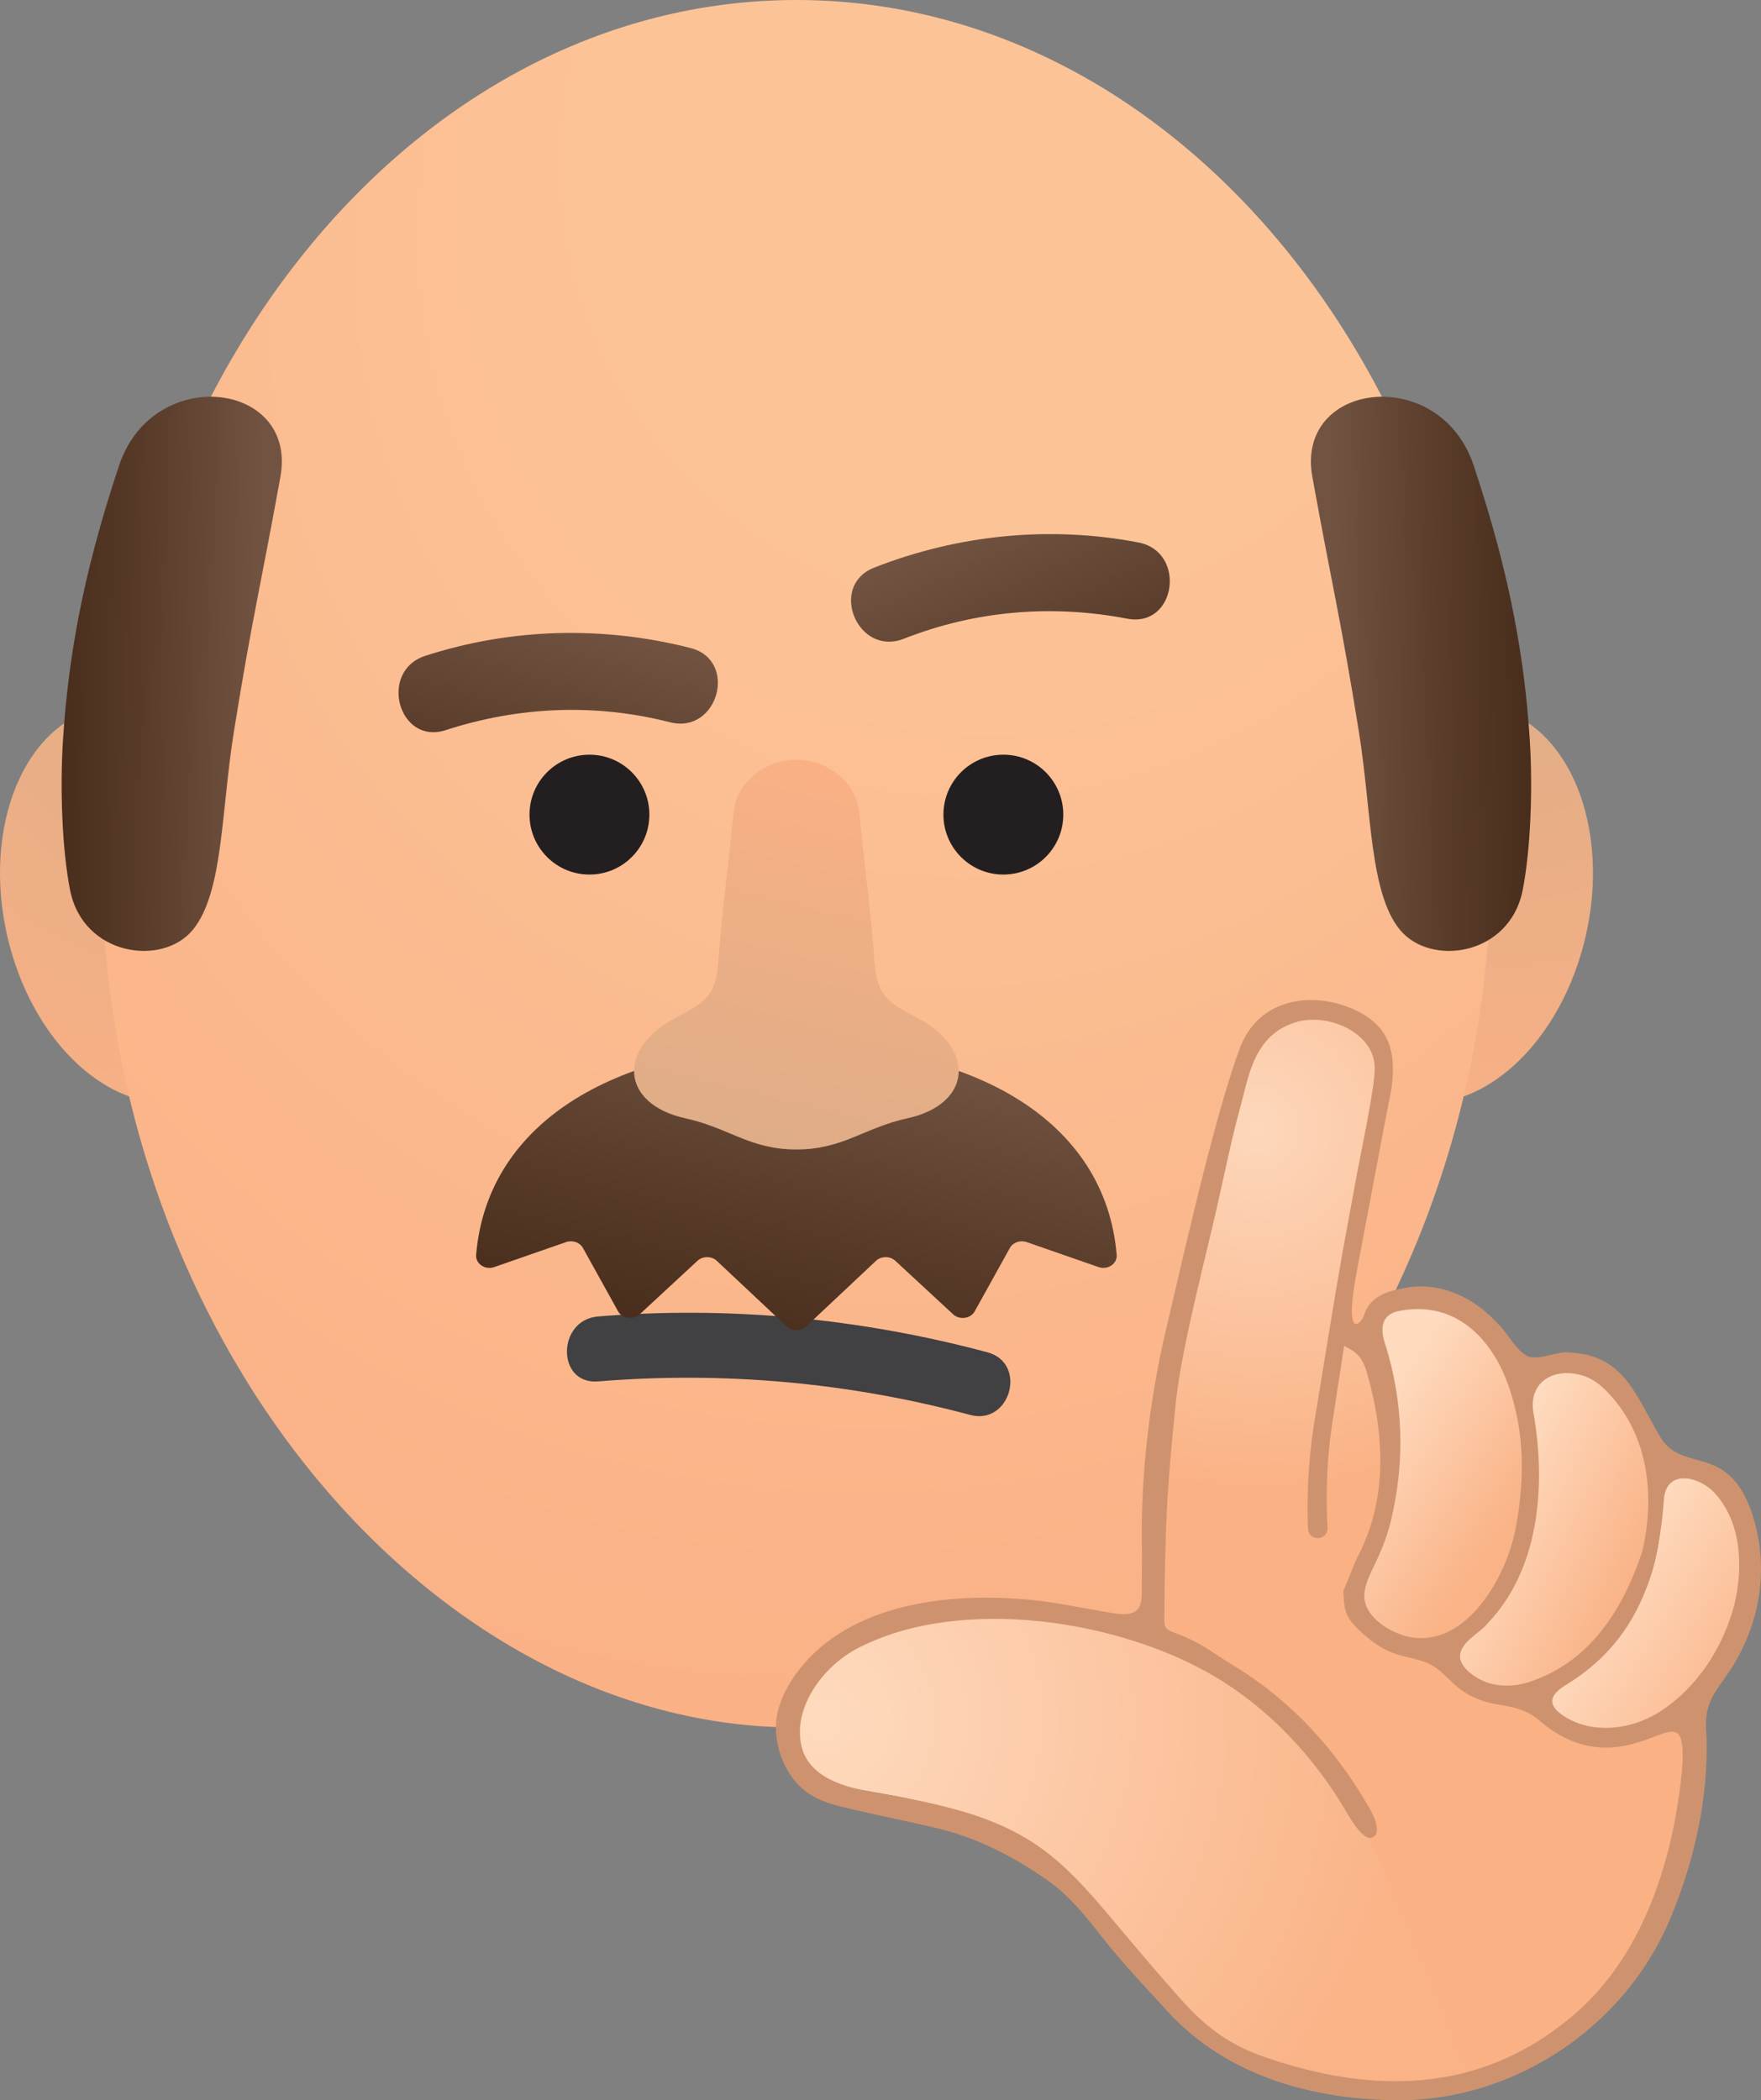 <?xml version="1.0" encoding="UTF-8"?>
<svg id="Layer_2" data-name="Layer 2" xmlns="http://www.w3.org/2000/svg" xmlns:xlink="http://www.w3.org/1999/xlink" viewBox="0 0 406.785 485.13">
  <rect x="0" y="0" width="406.785" height="485.13" fill="#808080" stroke="none"/>
  <defs>
    <style>
      .cls-1 {
        fill: url(#linear-gradient-2);
      }

      .cls-2 {
        fill: #231f20;
      }

      .cls-3 {
        fill: url(#linear-gradient-4);
      }

      .cls-4 {
        fill: url(#radial-gradient-5);
      }

      .cls-5 {
        fill: url(#radial-gradient);
      }

      .cls-6 {
        fill: url(#radial-gradient-3);
      }

      .cls-7 {
        fill: url(#linear-gradient-3);
      }

      .cls-8 {
        fill: url(#linear-gradient-5);
      }

      .cls-9 {
        fill: url(#linear-gradient-8);
      }

      .cls-10 {
        fill: url(#radial-gradient-2);
      }

      .cls-11 {
        fill: url(#radial-gradient-4);
      }

      .cls-12 {
        fill: url(#linear-gradient-7);
      }

      .cls-13 {
        fill: url(#linear-gradient-9);
      }

      .cls-14 {
        fill: #ce936e;
      }

      .cls-15 {
        fill: url(#linear-gradient-6);
      }

      .cls-16 {
        fill: url(#radial-gradient-6);
      }

      .cls-17 {
        fill: url(#linear-gradient);
      }

      .cls-18 {
        fill: #414042;
      }
    </style>
    <radialGradient id="radial-gradient" cx="348.243" cy="149.708" fx="348.243" fy="149.708" r="116.38" gradientTransform="translate(464.763 -163.67) rotate(77.281)" gradientUnits="userSpaceOnUse">
      <stop offset="0" stop-color="#dead87"/>
      <stop offset="1" stop-color="#fab085"/>
    </radialGradient>
    <radialGradient id="radial-gradient-2" cx="-1894.417" cy="146.48" fx="-1894.417" fy="146.48" r="124.643" gradientTransform="translate(-1753.822 -408.607) rotate(-167.281) scale(1 -1)" gradientUnits="userSpaceOnUse">
      <stop offset="0" stop-color="#dead87"/>
      <stop offset="1" stop-color="#fab085"/>
    </radialGradient>
    <radialGradient id="radial-gradient-3" cx="187.341" cy="143.696" fx="262.442" fy="-30.009" r="266.133" gradientUnits="userSpaceOnUse">
      <stop offset=".071" stop-color="#fcc397"/>
      <stop offset=".372" stop-color="#fcc397"/>
      <stop offset="1" stop-color="#fab085"/>
    </radialGradient>
    <radialGradient id="radial-gradient-4" cx="200.629" cy="107.463" fx="250.439" fy="-28.018" r="144.347" gradientUnits="userSpaceOnUse">
      <stop offset="0" stop-color="#fff" stop-opacity=".9"/>
      <stop offset=".72" stop-color="#fff" stop-opacity="0"/>
    </radialGradient>
    <linearGradient id="linear-gradient" x1="133.885" y1="142.404" x2="112.657" y2="213.053" gradientUnits="userSpaceOnUse">
      <stop offset="0" stop-color="#725341"/>
      <stop offset=".523" stop-color="#583b29"/>
      <stop offset="1" stop-color="#462a19"/>
    </linearGradient>
    <linearGradient id="linear-gradient-2" x1="-2216.2" y1="210.864" x2="-2237.429" y2="281.513" gradientTransform="translate(-1998.775 186.874) rotate(172.862) scale(1 -1)" xlink:href="#linear-gradient"/>
    <linearGradient id="linear-gradient-3" x1="-1488.959" y1="562.247" x2="-1456.536" y2="562.247" gradientTransform="translate(-2231.514 -538.45) rotate(179.487) scale(1.544 -1.271) skewX(.935)" xlink:href="#linear-gradient"/>
    <linearGradient id="linear-gradient-4" x1="113.205" y1="544.808" x2="145.628" y2="544.808" gradientTransform="translate(125.506 -538.45) rotate(.513) scale(1.544 1.271) skewX(.935)" xlink:href="#linear-gradient"/>
    <linearGradient id="linear-gradient-5" x1="195.984" y1="238.474" x2="176.329" y2="321.025" xlink:href="#linear-gradient"/>
    <linearGradient id="linear-gradient-6" x1="179.532" y1="265.358" x2="200.751" y2="179.16" gradientUnits="userSpaceOnUse">
      <stop offset="0" stop-color="#dead87"/>
      <stop offset="1" stop-color="#fab085"/>
    </linearGradient>
    <radialGradient id="radial-gradient-5" cx="-1912.067" cy="76.847" fx="-1912.067" fy="76.847" r="85.028" gradientTransform="translate(681.428 -1612.669) rotate(-75.908)" gradientUnits="userSpaceOnUse">
      <stop offset="0" stop-color="#fdd7bb"/>
      <stop offset="1" stop-color="#fab184"/>
    </radialGradient>
    <linearGradient id="linear-gradient-7" x1="-1974.616" y1="117.362" x2="-1987.88" y2="154.581" gradientTransform="translate(681.428 -1612.669) rotate(-75.908)" gradientUnits="userSpaceOnUse">
      <stop offset="0" stop-color="#fedabe"/>
      <stop offset="1" stop-color="#fab387"/>
    </linearGradient>
    <linearGradient id="linear-gradient-8" x1="-1984.136" y1="149.724" x2="-1991.263" y2="186.25" xlink:href="#linear-gradient-7"/>
    <linearGradient id="linear-gradient-9" x1="-1903.205" y1="281.883" x2="-1913.895" y2="319.002" gradientTransform="translate(543.842 -1628.085) rotate(-75.908) scale(1.038 1.127)" xlink:href="#linear-gradient-7"/>
    <radialGradient id="radial-gradient-6" cx="-2068.647" cy="12.557" fx="-2068.647" fy="12.557" r="137.492" gradientTransform="translate(681.428 -1612.669) rotate(-75.908)" gradientUnits="userSpaceOnUse">
      <stop offset="0" stop-color="#fedabe"/>
      <stop offset="1" stop-color="#fab387"/>
    </radialGradient>
  </defs>
  <g id="Bitmojis">
    <g id="Wealth_Front_Neutral">
      <ellipse class="cls-5" cx="334.746" cy="208.843" rx="46.508" ry="32.394" transform="translate(57.326 489.394) rotate(-77.281)"/>
      <ellipse class="cls-10" cx="33.226" cy="208.843" rx="32.394" ry="46.508" transform="translate(-45.166 12.44) rotate(-12.719)"/>
      <path class="cls-6" d="M344.481,198.657c0,109.715-75.586,200.35-160.514,200.35S23.452,308.373,23.452,198.657,95.316,0,183.966,0s160.514,88.942,160.514,198.657Z"/>
      <path class="cls-11" d="M344.481,198.657c0,109.715-75.586,200.35-160.514,200.35S23.452,308.373,23.452,198.657,95.316,0,183.966,0s160.514,88.942,160.514,198.657Z"/>
      <circle class="cls-2" cx="136.16" cy="188.159" r="13.844"/>
      <circle class="cls-2" cx="231.772" cy="188.159" r="13.844"/>
      <path class="cls-17" d="M102.955,168.642c16.912-5.489,34.565-6.213,51.815-1.816,11.098,2.829,15.832-14.322,4.729-17.153-20.191-5.147-41.433-4.623-61.273,1.816-10.843,3.519-6.204,20.701,4.729,17.153h0Z"/>
      <path class="cls-1" d="M260.402,142.902c-17.463-3.344-35.069-1.87-51.639,4.637-10.66,4.186-17.489-12.244-6.824-16.432,19.395-7.616,40.538-9.736,61.024-5.812,11.196,2.144,8.728,19.769-2.561,17.607h0Z"/>
      <path class="cls-7" d="M54.036,168.942c-2.98,18.56-2.453,37.286-9.512,45.843-7.059,8.557-25.335,6.004-28.335-9.192-1.862-9.431-2.368-23.587-1.618-35.022,1.142-17.425,4.195-36.963,12.957-63.106,7.853-23.433,41.243-19.422,37.245,2.684-4.577,25.309-6.543,32.676-10.736,58.793Z"/>
      <path class="cls-3" d="M313.886,168.942c2.98,18.56,2.453,37.286,9.512,45.843,7.059,8.557,25.335,6.004,28.335-9.192,1.862-9.431,2.368-23.587,1.618-35.022-1.142-17.425-4.195-36.963-12.957-63.106-7.853-23.433-41.243-19.422-37.245,2.684,4.577,25.309,6.543,32.676,10.736,58.793Z"/>
      <path class="cls-18" d="M228.073,312.342c-29.275-7.829-59.702-10.738-89.913-8.271-9.554.78-9.638,15.787,0,15,28.968-2.366,57.85.226,85.926,7.735,9.336,2.497,13.319-11.969,3.988-14.464h0Z"/>
      <path class="cls-8" d="M183.966,241.465c-40.252,0-71.344,16.903-73.982,48.388-.171,2.037,2.065,3.551,4.199,2.809l16.579-5.767c1.49-.518,3.178.065,3.887,1.344l8.126,14.645c.947,1.707,3.507,2.061,4.989.689l13.357-12.364c1.22-1.129,3.25-1.123,4.461.015l16.145,15.168c1.217,1.143,3.26,1.143,4.477,0l16.145-15.168c1.211-1.137,3.241-1.144,4.461-.015l13.357,12.364c1.482,1.372,4.041,1.019,4.989-.689l8.126-14.645c.71-1.279,2.397-1.862,3.887-1.344l16.58,5.767c2.134.742,4.37-.772,4.199-2.809-2.638-31.485-33.73-48.388-73.982-48.388Z"/>
      <path class="cls-15" d="M209.632,258.296c-10.113,2.22-14.897,7.21-25.669,7.21s-15.556-4.99-25.669-7.21c-14.86-3.25-16.176-16.33-1.342-23.7,9.835-4.9,8.354-7.53,9.657-20.48.987-9.88,1.671-14.75,2.848-26.59.418-4.2,3.139-8.14,7.645-10.4,1.936-.97,4.24-1.65,6.86-1.65s4.924.68,6.873,1.65c4.493,2.26,7.215,6.2,7.632,10.4,1.177,11.84,1.873,16.71,2.861,26.59,1.291,12.95-.19,15.58,9.657,20.48,14.821,7.37,13.518,20.45-1.354,23.7Z"/>
    </g>
    <g id="Hand3_Point">
      <polygon class="cls-4" points="264.563 375.524 265.988 356.735 269.719 325.527 288.473 242.438 299.823 234.86 312.675 235.532 319.804 242.28 309.437 305.011 318.798 314.001 354.73 391.478 383.467 395.328 391.103 394.568 388.974 424.188 380.35 447.333 367.135 465.652 342.755 481.46 324.481 482.703 264.563 375.524"/>
      <path class="cls-12" d="M352.296,354.694c2.446-13.081,2.223-26.201-4.485-38.967-4.45-8.468-11.755-14.183-22.889-14.427-1.936-.043-3.895.398-5.743.864-2.569.647-3.278,2.078-2.251,4.556,6.226,15.013,7.084,30.095,3.48,45.04-1.052,4.361-3.076,8.584-5.374,12.515-2.777,4.751-1.416,8.835,5.014,12.377,8.244,4.542,16.321,3.087,23.005-4.21,4.724-5.158,7.858-11.041,9.244-17.746Z"/>
      <path class="cls-9" d="M382.607,359.1c1.441-10.321,2.135-20.438-3.428-30.367-2.127-3.796-5.112-7.443-8.431-10.596-4.514-4.289-12.064-5.043-17.064-1.778-1.513.988-2.469,3.802-2.004,5.555,2.792,10.523,3.293,20.947,1.35,31.215-2.155,11.389-7.497,21.247-18.573,27.89-2.146,1.287-2.176,2.729-.551,4.633,4.026,4.718,10.967,7.044,17.105,5.461,11.481-2.961,19.6-9.424,25.004-18.355,2.625-4.339,4.421-9.092,6.592-13.658Z"/>
      <path class="cls-13" d="M402.411,371.093c1.859-7.411,1.43-14.303-1.256-21.19-2.132-5.466-7.365-9.586-12.257-9.749-3.057-.102-4.427.849-4.631,3.846-.403,5.908-.709,11.934-2.254,17.59-3.477,12.733-11.284,22.846-24.054,29.269-3.211,1.615-2.679,2.741-.366,4.728,6.845,5.878,18.651,6.033,27.291.261,9.442-6.308,14.75-15.071,17.526-24.754Z"/>
      <path class="cls-16" d="M315.957,424.309c-2.568-4.71-5.489-9.219-8.628-13.568-15.36-21.276-36.588-33.203-62.926-36.897-13.449-1.886-26.805-2.272-39.782,1.755-9.787,3.037-18.156,7.966-21.853,17.874-3.321,8.9.54,16.121,10.144,18.623,5.423,1.413,11.034,2.093,16.527,3.261,4.445.945,8.873,2.014,13.254,3.222,13.319,3.671,23.001,12.08,31.442,22.312,7.412,8.985,14.966,17.902,23.066,26.31,3.275,3.399,7.89,6.005,12.371,7.877,17.023,7.113,33.754,9.636,49.849,5.546,0,0-4.644-13.591-6.52-17.993-5.945-13.949-12.954-31.008-16.942-38.321Z"/>
      <path class="cls-14" d="M286.464,241.962c-5.889,15.371-14.128,52.644-16.956,64.457-4.709,19.677-6.097,38.238-5.712,52.374-.041,3.063-.023,6.169-.052,9.271-.028,1.356-.193,2.562-.718,3.369-.687,1.235-2.568,1.508-4.21,1.381-2.182-.132-14.187-2.522-16.423-2.764-19.317-2.655-44.573-.995-57.575,15.329-2.059,2.597-3.868,5.605-4.804,8.699-2.153,6.319.314,14.831,5.433,19.137,2.393,2.094,5.544,3.256,8.624,4.022,7.355,1.791,14.694,3.217,22.038,4.948,9.579,2.237,18.285,6.745,26.24,12.386,5.133,3.729,8.777,8.495,12.581,13.301,4.313,5.435,9.147,10.593,13.875,15.72,9.522,10.908,22.61,17.279,36.821,19.905,4.73.944,8.933,1.257,13.727,1.539,28.558,1.509,55.462-15.79,66.426-41.767,5.529-13.21,8.864-27.659,8.423-42.11-.804-7.905,1.76-9.842,5.805-15.875,6.774-10.879,8.766-23.538,4.626-35.971-5.462-15.661-15.215-9.291-20.626-16.612-5.801-9.297-8.28-19.638-21.185-20.275-3.175-.453-6.633,1.676-9.556.976l-.111-.036c-3.112-1.35-4.707-5.386-7.234-7.692-5.629-6.185-13.471-9.723-21.433-8.175-2.582.502-7.859,1.33-9.345,6.136-.678,2.192-4.89,6.596-1.65-10.424,2.41-12.66,7.017-37.265,7.321-38.618,2.672-11.903-.807-16.466-4.026-19.031-2.572-2.049-5.952-3.364-9.175-4.077-7.164-1.584-17.191.139-21.151,10.473ZM396.074,344.843c6.249,6.79,6.623,17.176,4.564,25.785l-.038.147c-2.599,9.757-8.496,18.984-17.133,24.553-7.102,4.579-16.613,5.25-22.978.516-3.575-2.722-1.646-4.935,1.435-6.786,16.138-9.927,21.272-25.282,22.469-43.188.897-6.685,8.339-4.697,11.681-1.027ZM366.144,317.905c2.244.846,4.149,2.451,5.734,4.236,8.978,9.747,10.433,23.567,7.503,36.097l-.04.144c-4.087,12.494-11.419,24.589-24.399,29.494-4.687,2.005-10.328,2.182-14.587-.9-1.499-1.045-2.829-2.471-3.071-3.923-.39-3.633,4.378-5.614,6.37-8.115,11.961-12.494,13.412-31.658,10.681-48.008-1.712-7.901,4.931-11.432,11.809-9.025ZM322.839,302.867c14.074-2.941,23.074,7.471,26.544,20.136,2.943,10.023,2.615,20.691.537,30.924l-.032.146c-2.43,11.26-12.206,27.656-25.645,23.696-3.607-1.156-7.867-3.81-8.894-7.58-.656-2.426.443-5.143,1.534-7.427,1.91-3.838,3.549-7.721,4.505-11.889,3.184-13.444,2.77-27.249-1.463-40.576-1.091-3.222-.932-6.487,2.912-7.431ZM317.556,246.562c.076,4.697-3.221,19.531-4.735,28.015-.829,4.647-2.074,11.092-2.431,13.161-.356,2.069-1.557,8.91-1.751,10.077s-1.129,6.78-1.926,11.658c-.796,4.878-2.499,15.31-2.499,15.31-1.698,9.349-2.473,18.837-2.067,28.383.246,2.979,4.608,2.707,4.509-.256-.369-6.793-.196-13.821.602-20.618.36-2.846,1.895-12.783,3.235-21.43,1.748,1.01,3.925,1.649,5.19,5.981,4.24,14.521,4.928,29.89-2.374,43.313l-3.011,7.353c.271,3.693.089,5.306,2.907,8.287,3.03,3.044,6.425,5.623,10.696,6.664,2.301.625,4.754.973,6.842,2.172,2.174,1.207,3.803,3.215,5.684,4.813,2.701,2.346,5.919,3.659,9.526,4.255,3.249.478,6.517,1.173,9.14,3.289,6.775,5.995,14.291,8.263,23.162,5.496,1.491-.439,2.92-.967,4.383-1.532,1.447-.522,3.361-1.369,4.636-.719l.079.043c3.127,1.684-.144,18.419-.771,21.848-3.623,17.261-11.047,34.254-25.453,45.203-19.848,15.679-43.552,16.652-69.125,7.758-9.364-3.256-14.82-8.086-21.18-15.522-25.73-28.92-26.687-38.703-67.887-45.352-6.515-1.175-14.855-2.837-17.462-9.73-3.121-9.55,4.755-19.901,13.104-24.009,23.631-11.932,59.824-6.288,81.743,6.61,12.397,7.204,23.36,18.714,30.782,31.6,1.14,1.872,4.728,8.159,6.79,4.918.615-1.881-.623-4.246-1.556-5.972-7.824-13.62-18.055-24.818-31.372-32.914-4.976-3.028-7.577-5.361-13.406-7.484-1.941-.737-2.649-1.033-2.611-3.096.049-2.629.036-6.741.135-11.144.329-14.584.644-20.604,2.418-37.986,1.002-9.817,3.361-20.048,8.128-39.835,2.802-11.629,4.504-20.846,6.674-28.68,2.14-7.727,3.152-17.173,12.786-20.314,7.404-2.413,18.332,2.208,18.465,10.386Z"/>
    </g>
  </g>
</svg>